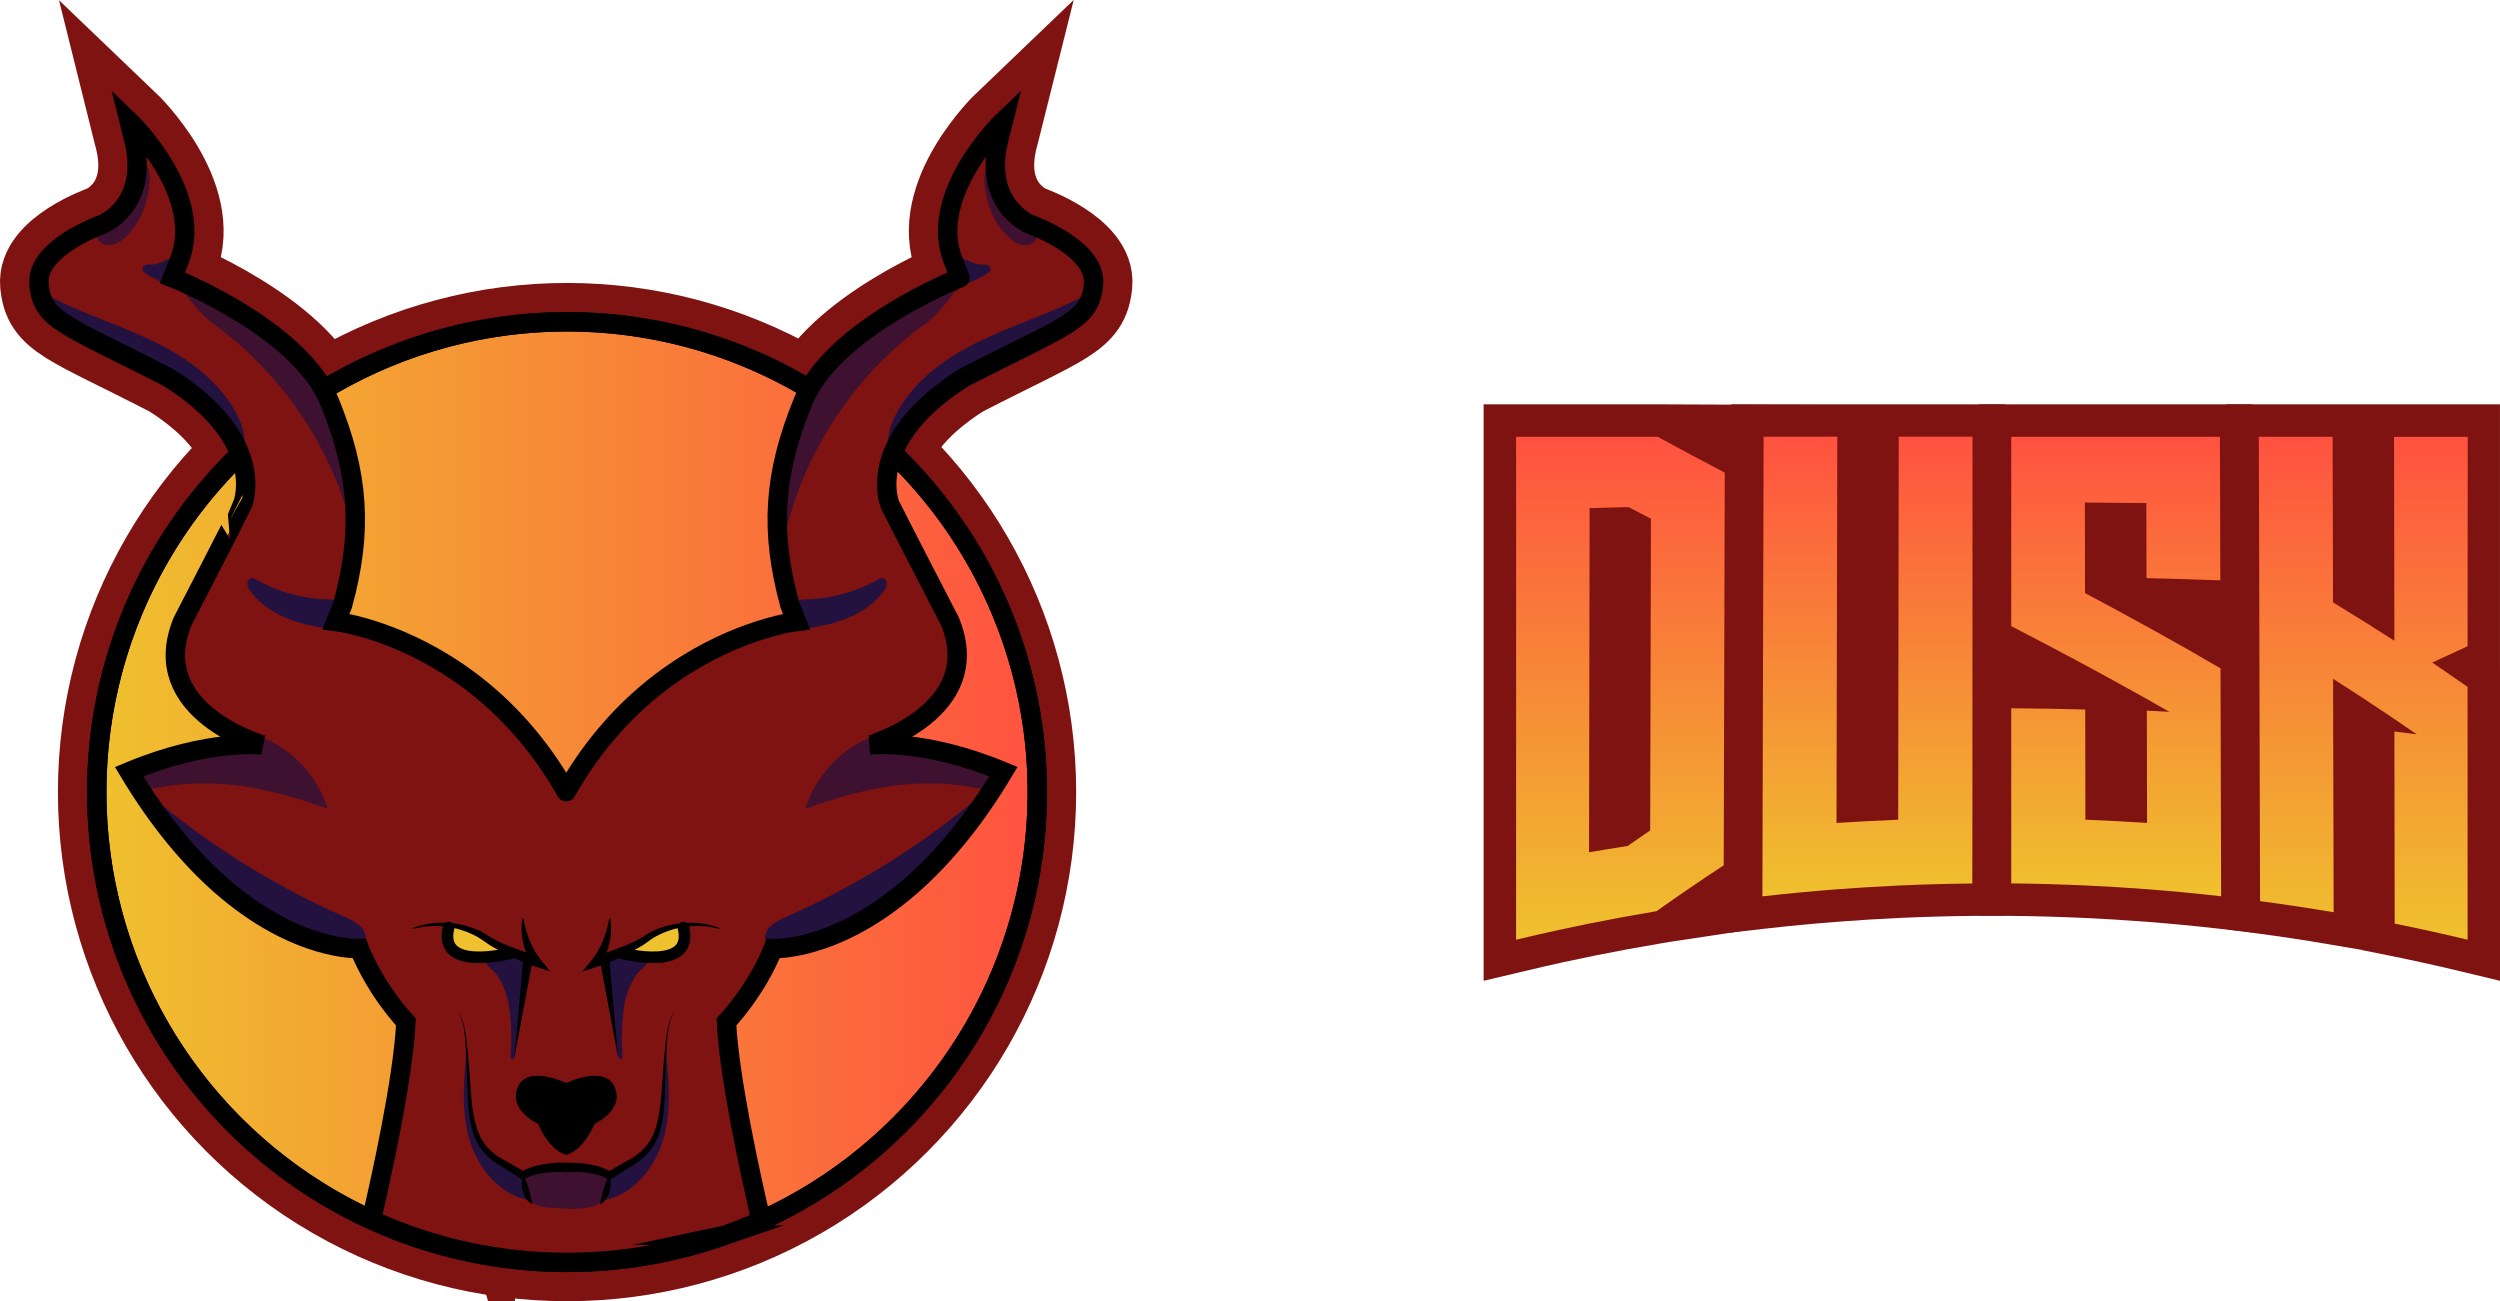 <svg xmlns="http://www.w3.org/2000/svg" xmlns:xlink="http://www.w3.org/1999/xlink" viewBox="0 0 1287.21 669.97"><defs><style>.cls-1{isolation:isolate;}.cls-2{fill:#7f1311;}.cls-3{fill:url(#Gradiente_sem_nome_5);}.cls-4{fill:url(#Gradiente_sem_nome_5-2);}.cls-5{fill:url(#Gradiente_sem_nome_5-3);}.cls-6{fill:url(#Gradiente_sem_nome_5-4);}.cls-10,.cls-14,.cls-15,.cls-16,.cls-7{fill:none;}.cls-7{stroke:#7f1311;stroke-width:40px;}.cls-10,.cls-14,.cls-7,.cls-8{stroke-miterlimit:10;}.cls-10,.cls-14,.cls-15,.cls-16,.cls-8{stroke:#000;}.cls-10,.cls-14,.cls-8{stroke-width:10px;}.cls-8{fill:url(#Gradiente_sem_nome_5-5);}.cls-12,.cls-13,.cls-9{fill:#23113f;}.cls-11{fill:#efc12e;}.cls-12{opacity:0.7;mix-blend-mode:screen;}.cls-13{mix-blend-mode:overlay;}.cls-14,.cls-15,.cls-16{stroke-linecap:round;}.cls-15,.cls-16{stroke-linejoin:bevel;}.cls-15{stroke-width:6px;}.cls-16{stroke-width:4px;}</style><linearGradient id="Gradiente_sem_nome_5" x1="834.31" y1="483.84" x2="834.31" y2="224.89" gradientUnits="userSpaceOnUse"><stop offset="0" stop-color="#efc12e"/><stop offset="1" stop-color="#ff5240"/></linearGradient><linearGradient id="Gradiente_sem_nome_5-2" x1="961.5" y1="461.52" x2="961.5" y2="224.89" xlink:href="#Gradiente_sem_nome_5"/><linearGradient id="Gradiente_sem_nome_5-3" x1="1089.61" y1="461.52" x2="1089.61" y2="224.89" xlink:href="#Gradiente_sem_nome_5"/><linearGradient id="Gradiente_sem_nome_5-4" x1="1216.77" y1="483.84" x2="1216.77" y2="224.89" xlink:href="#Gradiente_sem_nome_5"/><linearGradient id="Gradiente_sem_nome_5-5" x1="49.82" y1="407.83" x2="534.11" y2="407.83" xlink:href="#Gradiente_sem_nome_5"/></defs><title>vertical-dusk</title><g class="cls-1"><g id="Camada_2" data-name="Camada 2"><g id="preview"><g id="vertical"><g id="laranja"><path class="cls-2" d="M763.89,208.2h93.84l80.38.32c10.87,5.92-54.55,13.63-42.33,20l9,4.7,0,14.75-.55,197.58,0,9-7.53,4.93c-11.63,7.6,30.22,9.14,19.23,17L859.45,485l-4.11.71c-11.33,1.89-22.72,4-33.93,6.25-5.47,1.11-11,2.28-16.55,3.48-6.79,1.49-13.64,3.06-20.38,4.68L763.89,505Z"/><path class="cls-2" d="M891.41,208.2h140.85l-.08,263.23-16.52.15c-12.48.12-25.13.48-37.59,1.05-10.39.48-20.92,1.12-31.29,1.92-12.45.95-25.06,2.14-37.48,3.55l-18.61,2.11Z"/><path class="cls-2" d="M1027.9,337.28l-9-4.66,0-13.42,0-111h140.85l.29,107.89-4.92,21.3c-5.54-.19,4.64,12.23-.92,12.06,8.92,5-10.66-24.6-2.35-19.74l8.26,4.83V345.4l.37,134.81-18.62-2.11c-12.42-1.41-25-2.6-37.48-3.56-10.38-.79-20.91-1.43-31.29-1.91-12.46-.57-25.11-.93-37.59-1.05l-16.52-.15,0-123.49"/><path class="cls-2" d="M1287.21,345V505l-20.59-4.94c-12.18-2.93-24.61-5.67-36.93-8.16l-13.37-2.69v-.07l-17.56-3c-12.35-2.11-24.89-4-37.28-5.65L1147,478.6l-.74-270.4h140.93V343.35"/><path class="cls-3" d="M853.48,224.89q17.28,9.42,34.56,18.44c0,.62,0,1.23,0,1.84v2.77q0,16.9-.1,33.8c0,1.54,0,3.08,0,4.61q0,12-.07,24l-.18,68.22q0,12.15-.07,24.28c0,1.54,0,3.08,0,4.61q0,16.76-.1,33.5V444c0,.51,0,1,0,1.54q-17.34,11.34-34.62,23.61l-.33.06q-17.25,2.88-34.42,6.34-8.42,1.71-16.82,3.54-10.37,2.27-20.71,4.75V224.89h72.9Zm-3.72,157.34q.09-34.94.17-69.86.06-22.65.11-45.31c-3.87-2-7.75-4-11.62-6l-19.95.56-.3,177.21q9.93-1.71,19.86-3.25,5.81-4.06,11.62-8Q849.71,404.89,849.76,382.23Z"/><path class="cls-4" d="M1015.5,454.9q-19.11.18-38.2,1.06-15.91.74-31.8,1.94-19.05,1.47-38.07,3.62l.09-34.67.54-202H946l-.42,198.87q15.87-1,31.77-1.66l.27-197.21h38l-.06,196.3Q1015.5,438.05,1015.5,454.9Z"/><path class="cls-5" d="M1143,224.89q0,17.34.1,34.67,0,19.62.1,39.24-19-.68-38-1.13,0-19.32-.08-38.64-15.83-.16-31.64-.28l.06,46.63c23.26,12.35,46.53,25.14,69.77,38.74,0,.4,0,.81,0,1.21v2.13l.09,31.33v3l.12,45q.06,17.34.1,34.68-19-2.16-38.08-3.62-15.88-1.22-31.8-1.94-19.08-.88-38.19-1.06,0-16.86,0-33.71,0-28.23,0-56.46,19.05.11,38.1.64,0,28.36.08,56.73,15.88.63,31.76,1.66l-.12-57.8q5.85.27,11.68.58l-.67-.34q-5.51-3.13-11-6.23c-23.28-13.12-46.57-25.5-69.83-37.52V319.2q0-15.22,0-30.45V258.59q0-16.84,0-33.7H1143Z"/><path class="cls-6" d="M1270.52,332.73q-9.11,4.26-18.2,8.42,9.11,6.15,18.2,12.55V483.84q-18.7-4.48-37.53-8.29-.08-49.46-.16-98.91,5.79.71,11.58,1.45l-.66-.41q-5.46-3.78-10.93-7.48-15.77-10.69-31.56-20.7l.3,120.21q-18.9-3.21-37.89-5.73-.18-68.84-.38-137.68c0-1.12,0-2.25,0-3.38q0-15.82-.08-31.65c0-1,0-2,0-3.07l-.18-63.31h38l.21,85.28q15.81,9.58,31.58,19.76-.09-52.53-.17-105h37.94Z"/></g><g id="amarleo"><g id="borda_amarelo" data-name="borda amarelo"><circle class="cls-7" cx="291.96" cy="407.83" r="242.14"/><g id="direita"><path class="cls-7" d="M391.32,625.9c-4.33-18.56-15.9-70.43-17.29-99.7,17.19-18.91,24.06-37.8,24.06-37.8s31.82,1.76,70.74-32.1h0c15.34-13.35,31.79-32.24,47.82-59-41.24-17.19-68.73-13.75-68.73-13.75S508.06,366.4,489.16,320c-24.06-46.41-30.93-60.15-30.93-60.15s-13.75-32.65,37.8-65.29c53.27-27.49,65.29-29.22,67-48.11s-32.64-30.94-32.64-30.94-25.78-10.31-15.47-46.39l1.72-6.87s-39.53,37.8-25.78,72.16l3.44,8.6S429,168.79,413.55,206.59s-17.18,67-6.87,104.82l3.43,8.6s-9.45,1.1-23.65,6.13c-25.47,9-66.21,30.73-94.91,81.5"/><path class="cls-7" d="M370.52,478.32a43.29,43.29,0,0,0-16.62-1.25,45.14,45.14,0,0,0-15.69,4.81,31.1,31.1,0,0,0-3.43,2.1l-1.68,1.25c-.61.47-1.23.87-1.86,1.27-2.49,1.59-5.05,2.92-7.6,4.26s-5.13,2.59-7.75,3.75-5.28,2.18-8,3.09l-8,2.65,5.23-6.53c.2-.25.51-.64.76-1s.52-.75.77-1.13c.5-.77,1-1.56,1.43-2.38a42.69,42.69,0,0,0,2.44-5.1c.36-.87.68-1.77,1-2.68s.61-1.82.84-2.76c.57-1.87.91-3.79,1.33-5.75h.5a30.79,30.79,0,0,1,.43,6.08,33.53,33.53,0,0,1-.73,6.13,34.53,34.53,0,0,1-1.83,6c-.39,1-.84,1.93-1.33,2.87-.25.47-.5.94-.79,1.4a14.54,14.54,0,0,1-.94,1.44l-2.78-3.88c2.57-1.05,5.2-2.09,7.81-3.09s5.26-2,7.84-3a69.53,69.53,0,0,0,7.49-3.55c.59-.33,1.18-.66,1.72-1l.85-.55c.31-.22.63-.43.95-.63a34.12,34.12,0,0,1,3.94-2.12,46,46,0,0,1,17-3.86,42.56,42.56,0,0,1,16.92,2.76Z"/><path class="cls-7" d="M319.87,490.73s37.82,10.08,32-13.13"/><path class="cls-7" d="M290.69,558s20.62-10.31,25.78,1.71-10.31,18.91-10.31,18.91-5.16,13.25-14.61,16.07C290.69,568.3,290.69,558,290.69,558Z"/><polygon class="cls-7" points="313.66 493.33 318.19 544.24 308.78 494 313.66 493.33"/><path class="cls-7" d="M291.37,598.67a55,55,0,0,1,6,.1,57.27,57.27,0,0,1,6,.7,44.43,44.43,0,0,1,5.89,1.46,28.56,28.56,0,0,1,5.66,2.6l-2.14.05c3.55-2.27,7.24-4.24,10.76-6.26a32.72,32.72,0,0,0,9.2-7.27,28,28,0,0,0,5.18-10.5l.43-1.44.32-1.48c.2-1,.45-2,.61-3,.28-2,.67-4,.82-6,.44-4.05.68-8.19,1-12.3s.62-8.22,1-12.33.76-8.23,1.48-12.3a35.67,35.67,0,0,1,1.61-6,20.58,20.58,0,0,1,3.08-5.36,20.38,20.38,0,0,0-2.84,5.45,34,34,0,0,0-1.35,6c-.56,4.07-.78,8.18-1,12.29s-.33,8.23-.47,12.35-.24,8.22-.52,12.38c-.07,2.08-.38,4.15-.59,6.22-.12,1-.34,2.07-.51,3.11l-.27,1.55-.38,1.54a31,31,0,0,1-5.25,11.71,36,36,0,0,1-9.73,8.39c-3.54,2.24-7.05,4.29-10.36,6.6l-1,.68-1.16-.63a26.08,26.08,0,0,0-4.86-2,42.49,42.49,0,0,0-5.32-1.09c-1.81-.23-3.65-.37-5.49-.42a54.36,54.36,0,0,0-5.45.13Z"/></g><g id="esquerda"><path class="cls-7" d="M291.55,407.64c-28.89-51.12-70-72.77-95.44-81.69C182.21,321.07,173,320,173,320l3.43-8.6c10.31-37.81,8.6-67-6.87-104.82S88.79,143,88.79,143l3.44-8.6C106,100.06,66.46,62.26,66.46,62.26l1.71,6.87c10.31,36.08-15.46,46.39-15.46,46.39s-34.37,12-32.65,30.94,13.74,20.62,67,48.11c51.54,32.64,37.79,65.29,37.79,65.29S118,273.6,94,320C75,366.4,135.18,383.58,135.18,383.58s-27.49-3.44-68.72,13.75c15.77,26.29,32,45,47.08,58.32C152.79,490.19,185,488.4,185,488.4s6.87,18.89,24,37.8c-1.41,29.51-13.16,82-17.39,100.17"/><path class="cls-7" d="M212.43,477.85a42.58,42.58,0,0,1,16.92-2.76,45.9,45.9,0,0,1,17,3.86,33.45,33.45,0,0,1,3.95,2.12c.32.2.63.41.95.63l.85.55c.53.37,1.13.7,1.72,1a68.48,68.48,0,0,0,7.48,3.55c2.58,1.07,5.22,2,7.84,3s5.24,2,7.81,3.09l-2.78,3.88a14.54,14.54,0,0,1-.94-1.44c-.29-.46-.53-.93-.79-1.4-.49-.94-.94-1.9-1.33-2.87a35.42,35.42,0,0,1-1.83-6,33.53,33.53,0,0,1-.73-6.13,30.79,30.79,0,0,1,.44-6.08h.49c.42,2,.76,3.88,1.33,5.75.23.94.54,1.85.84,2.76s.63,1.81,1,2.68a41.15,41.15,0,0,0,2.43,5.1c.45.82.94,1.61,1.43,2.38.26.38.51.77.77,1.13s.56.74.76,1l5.23,6.53-8-2.65c-2.75-.91-5.4-1.94-8-3.09s-5.19-2.44-7.75-3.75-5.11-2.67-7.6-4.26c-.62-.4-1.25-.8-1.86-1.27L248.32,484a31,31,0,0,0-3.42-2.1,45.25,45.25,0,0,0-15.7-4.81,43.22,43.22,0,0,0-16.61,1.25Z"/><path class="cls-7" d="M292.41,558s-20.62-10.31-25.77,1.71S277,578.61,277,578.61s5.15,13.25,14.6,16.07C292.41,568.3,292.41,558,292.41,558Z"/><polygon class="cls-7" points="274.32 494 264.92 544.24 269.44 493.33 274.32 494"/><path class="cls-7" d="M291.37,603.58a54.56,54.56,0,0,0-5.46-.13q-2.76.07-5.49.42a42,42,0,0,0-5.31,1.09,26.17,26.17,0,0,0-4.87,2l-1.16.63-1-.68c-3.31-2.31-6.82-4.36-10.36-6.6a35.94,35.94,0,0,1-9.74-8.39,30.94,30.94,0,0,1-5.24-11.71l-.39-1.54-.27-1.55c-.17-1-.38-2.07-.51-3.11-.2-2.07-.52-4.14-.59-6.22-.28-4.16-.35-8.26-.51-12.38s-.29-8.24-.48-12.35-.42-8.22-1-12.29a34.86,34.86,0,0,0-1.35-6,20.67,20.67,0,0,0-2.84-5.45,20.83,20.83,0,0,1,3.07,5.36,34.74,34.74,0,0,1,1.61,6c.73,4.07,1.12,8.19,1.49,12.3s.66,8.22,1,12.33.57,8.25,1,12.3c.15,2,.54,4,.82,6,.16,1,.41,2,.61,3l.32,1.48.43,1.44a28.16,28.16,0,0,0,5.18,10.5,32.9,32.9,0,0,0,9.21,7.27c3.51,2,7.2,4,10.75,6.26l-2.13-.05a28.74,28.74,0,0,1,5.65-2.6,44.19,44.19,0,0,1,5.9-1.46,57.08,57.08,0,0,1,5.95-.7,55.1,55.1,0,0,1,6.05-.1Z"/></g></g><g id="amarelo"><circle class="cls-8" cx="291.96" cy="407.83" r="242.14"/><path class="cls-9" d="M98.11,205l.31.15,0,0Z"/><path class="cls-2" d="M561.31,147a33.46,33.46,0,0,0-1.74-8,15.39,15.39,0,0,0-1.83-7.66,16.65,16.65,0,0,0-14-8.69c-.39-.28-.79-.56-1.2-.83-3.23-2.15-6.85-3.42-10.26-5.24-.71-.38-1.41-.79-2.08-1.22-.22-.16-.72-.51-.88-.65-1.66-1.44-3.19-3-4.73-4.57a11.66,11.66,0,0,0-6.24-3.3c-.51-2.18-.94-4.43-1.27-6.73-.41-2.92-2.61-5.38-5.23-7a35.68,35.68,0,0,0,.42-4.22c0-.73.85-2.15-.16-.87,2.76-3.47,3.38-8.23,0-11.61-2.86-2.86-8.83-3.49-11.61,0-4.49,5.65-5.08,13-5.55,20.16-.13.19-.25.37-.37.57-5.55,9.22-9,21.6-4.79,31.61a17.06,17.06,0,0,0-.73,3.44,29.19,29.19,0,0,0,1.56,12.24,11.89,11.89,0,0,0-3,1.26c-9.83,5.82-19.5,11.37-28.51,18.11a70.07,70.07,0,0,0-18.93,8.38,13,13,0,0,0-6,10.2c-6.37,4.47-14.14,11.28-17.4,19.05a12.17,12.17,0,0,0-3.46,3.77,36.94,36.94,0,0,0-4.68,14.83c-1.22,4-2.55,7.86-4.08,11.55s-3.68,7.82-4.4,12c-.78,4.63-.3,8.63-1.46,11.94-1.44,4.12.18,8.95,3.29,12.09-.24,1.58-.45,3.16-.6,4.76a43.64,43.64,0,0,0,.24,10.91,9.71,9.71,0,0,0-.31,3.3c.94,11.83,3.81,23.53,7,35.1a15.68,15.68,0,0,0-5.05,1.06c-8,3.08-16.2,6-24.39,9.11-1.06.2-2.11.44-3.15.73a70.46,70.46,0,0,0-18.79,8.48c-12.72,6.07-24.62,13.48-34.41,23.76s-17.28,22.15-23.83,34.62c-2.56,2.21-5.07,4.48-7.5,6.82a271,271,0,0,1-18.35-21l-.46-.56a20.26,20.26,0,0,0-5.95-15.5,169.1,169.1,0,0,0-66.88-40.69,147.39,147.39,0,0,0-16.3-4.28L173,319.84c.26-1.37.45-2.74.59-4.13,5.28-7.29,6.37-16,4.76-24.63a72.71,72.71,0,0,0,1.81-13.33A16.5,16.5,0,0,0,179,271.1l.18-1.71c1.08-11.07.64-22.21.19-33.3a20.75,20.75,0,0,0-7.11-14.69,19.71,19.71,0,0,0-2.24-6.67c-1-1.79-2-3.58-3-5.35-.16-1.5-.36-3-.58-4.52-.7-4.84-4.69-9.16-9.41-11.65C149,181.48,139.36,171,126.61,163.65c-10-5.77-20.57-10.68-30.85-15.93-3.56-1.83-7.11-3.65-10.71-5.36a15.58,15.58,0,0,0,4.15-5.06c4.32-8.65,3.84-20.27,1.73-29.45-2.32-10.1-9.59-18.94-10.31-29.39-.43-6.29-10.28-6.34-9.85,0a38.15,38.15,0,0,0,1,6.4A3.7,3.7,0,0,0,69,88.22c-.78,5.46-1.47,11-2.26,16.42A4.69,4.69,0,0,0,62.61,106q-4.36,4.53-8.74,9.07l-7.25,4.27-.19.13a19.16,19.16,0,0,0-3.9.58c-1.89.48-3.86,2.66-3.62,4.75,0,0,0,0,0,0a18.74,18.74,0,0,0-2.69.52c-12.7,3.5-18.75,18.78-12,30.09a32,32,0,0,0,15.12,13A25.64,25.64,0,0,0,47,170.29c3.46,3.7,7.72,6.63,11.77,9.64,4.31,3.21,8.63,6.4,13.08,9.4a145.07,145.07,0,0,0,13.91,8.22c2.31,1.2,4.63,2.38,6.88,3.69,1.72,1,3.62,2.86,5.46,3.75-1.23-.64-1.62-1.5.28.12h0l.3.13-.28-.11c.81.68,1.6,1.39,2.37,2.11,1.57,1.46,3.09,3,4.54,4.57s2.91,3.35,4.32,5.06l.12.17c.63.88,1.28,1.76,1.9,2.66a275,275,0,0,1,14.59,24.21,16.14,16.14,0,0,0,2,2.84,14.77,14.77,0,0,0-2.43,9.54c0,.1,0,.19,0,.28a19,19,0,0,0-4.29,12.15c-1,1.54-2.16,3-3.11,4.58a46.25,46.25,0,0,0-4,9.38,4.83,4.83,0,0,1-.19.5l-.43.51c-.73.79-1.48,1.55-2.18,2.35a41.66,41.66,0,0,0-5.56,7.52,32.21,32.21,0,0,0-3.91,13.94,96.94,96.94,0,0,0-8.42,17.23c-1.88,5.05-3.52,10.68-3.15,16.1a24.15,24.15,0,0,0,6.27,15.3,20.71,20.71,0,0,0,1.83,1.7,25.06,25.06,0,0,0,9.75,10.86,14.46,14.46,0,0,0,3.24,1.57,23,23,0,0,0,5,3.2,18.63,18.63,0,0,0,6.32,3.81,21.78,21.78,0,0,0,4.64,2.64l.61.53h-.14a21.38,21.38,0,0,0-13.9,5.43,4.73,4.73,0,0,0-4.15.38c-.38.29-.77.56-1.15.83a28.39,28.39,0,0,0-11.41.81,13.75,13.75,0,0,0-5.31,3h0l-.57.06c-5.29-3.57-12.9-3.7-17.48,1.3a14.4,14.4,0,0,0-2.29,3.33c-4.4,1-5.88,7.74-1.35,9.25a11.87,11.87,0,0,0,3.64,6.57q3.66,3.36,7.13,6.9a12.24,12.24,0,0,0,1.24,2.83,43.16,43.16,0,0,0,8.08,10.11,54.66,54.66,0,0,0,5,4c.51.71,1,1.42,1.53,2.14a17,17,0,0,0,2.75,3.07,43.53,43.53,0,0,0,6.39,8.84c4.54,4.6,10.35,8.36,15.46,12.28,2,1.5,3.92,3,5.89,4.46a19.78,19.78,0,0,0,2.55,3.27,20.45,20.45,0,0,0,14.32,6,49.26,49.26,0,0,0,18.89,7.08,16.91,16.91,0,0,0,8,4.54,79.25,79.25,0,0,0,13.94,1.24,301.66,301.66,0,0,0,22.28,34.95,16.59,16.59,0,0,0-1.4,7.08,282.74,282.74,0,0,0,2.17,29.08q-1.35,2.32-2.73,4.62c-3.88,6.43-7.19,13.43-6.54,21.16a54.75,54.75,0,0,0,1.89,9.8A121.35,121.35,0,0,0,194.29,609a10.18,10.18,0,0,0-.59,2,11.25,11.25,0,0,0-1,1.37c-3.53,6-1.13,13.14,4.42,16.84,7.17,4.79,15.48,7.58,23.77,9.76.89,1.11,6.48,1.38,7.84,2,24.64,11.81,40.11,8.1,73.05,9.85a129.55,129.55,0,0,0,43.12-5.15,145.91,145.91,0,0,0,19.71-7.07c2.81-1.32,6-.86,8.58-2.55.89-.59,2.33.5,3.29,0,.07.06,2.56-1.66,3.28-1.65,6.42.81,9.24-8.36,9-14.44a12.21,12.21,0,0,0-3.32-8.2c-.27-4.37-1.47-9-2.13-13.29q-1.71-10.94-3.4-21.85c-1.42-9.11-3.1-18.19-6-26.85-.66-4.6-1.51-9.19-1.05-13.85a2,2,0,0,0-1.51-1.95c0-1.91-.06-3.83-.2-5.74a206.88,206.88,0,0,0,28.27-41.06l.41-.1a48,48,0,0,0,6.72-2.58A47.58,47.58,0,0,1,417.19,483a41.8,41.8,0,0,0,20.13-5.55c5.31-3.12,10-7.3,14.74-11.23s9.91-8,14.3-12.52a31.15,31.15,0,0,0,2.27-2.59c9.46-7.18,18.45-14.94,26.07-24.06a14.79,14.79,0,0,0,3.27-6.9,72.48,72.48,0,0,0,9.77-8.32c7.42-7.56,2.05-21.06-8.71-21-8.37,0-16.89-1.73-25.18-2.81l-20.6-2.67a33.64,33.64,0,0,0-.18-7.31,38.53,38.53,0,0,0,11.62-6.23c10.4-4.65,19-11.8,23.11-23.23a36.4,36.4,0,0,0-.91-26,14,14,0,0,0-2.25-9.5c-2.53-3.89-4.47-5.31-6.77-8.67-.4-.59-.79-1.19-1.18-1.79-.41-1-.86-1.94-1.35-2.89a69,69,0,0,0-3.74-6,52.37,52.37,0,0,1-3-7.2,13.94,13.94,0,0,0-5.13-6.89c-.4-1.1-.79-2.2-1.18-3.35-4.34-12.78-8.15-24.65-6.94-37.8a18.28,18.28,0,0,0,3.6-3.64c3.27-4.29,5.5-9.18,8.45-13.67,2.43-3.7,6.55-7.88,10-11.75,5.44-6,10.77-12.23,16.5-18,4,2.31,9.27,2.7,12.8.2l11.24-8a14.42,14.42,0,0,0,5.55-7.5c12.09-3.11,24-7.8,31.3-18.26C558.64,155.7,561.74,151.39,561.31,147Z"/><path class="cls-10" d="M121.64,235.71A241.39,241.39,0,0,0,49.82,407.83C49.82,521,127.42,616,232.3,642.56h0a243.69,243.69,0,0,0,130.2-3h0q3.32-1,6.58-2.1h0c1.43-.48,2.84-1,4.25-1.48a1.06,1.06,0,0,0,.19-.06h0c4.22-1.51,8.37-3.13,12.49-4.86,87-36.73,148.06-122.83,148.06-223.19a241.45,241.45,0,0,0-74.17-174.41"/><path class="cls-10" d="M165.35,201.39a242.31,242.31,0,0,1,251.81-.86"/><path class="cls-11" d="M258.75,487.61a32.38,32.38,0,0,1-5.68-2.76c-2-1.2-3.78-2.63-5.86-3.63-4.15-2-8.72-3.13-13.1-4.51a2,2,0,0,0-1.07,0,2.1,2.1,0,0,0-.82-.16c-2.41,0-2.62,3.39-.64,4a12.58,12.58,0,0,0,.26,1.47,1.81,1.81,0,0,0-.39,1.18,6.65,6.65,0,0,0,2,4.56,11.13,11.13,0,0,0,.85,1.1,8.07,8.07,0,0,0,5.93,2.45h.31c1.36.24,2.78.34,4.14.45a64.59,64.59,0,0,0,10,0,2.12,2.12,0,0,0,1.52-.75c.48.2,1,.39,1.45.57a2.08,2.08,0,0,0,2.53-1.43A2.11,2.11,0,0,0,258.75,487.61Z"/><path class="cls-11" d="M351.74,478.24a2,2,0,0,0-2.48-1.56L342,478.6a24.38,24.38,0,0,0-6.69,2.43,40.74,40.74,0,0,0-5.13,4.23c-1.5,1.3-3.23,2.4-5.29,2.25a1.93,1.93,0,0,0-1.17.33c-2.23.4-2.1,4.06.4,4.06a2,2,0,0,0,1.05-.28h.67c2.51,0,5,0,7.53,0h.17a2.8,2.8,0,0,0,1.2.69c1.44.4,3.28-.16,4.73-.35,3.24-.43,6.52-1,9.13-3.11a8.38,8.38,0,0,0,3.24-7.16A2.16,2.16,0,0,0,351.74,478.24Z"/><path class="cls-12" d="M182.76,278.85c6.06-34.92-5.89-72.47-31-97.46a152.09,152.09,0,0,0-39.51-27.75c-3.7-1.82-31.81-21.41-13.89,1.44,3.17,4,7.63,8.89,11.39,11.6a187,187,0,0,1,56.54,65.95A182.58,182.58,0,0,1,182.76,278.85Z"/><path class="cls-12" d="M403.44,278.85c-6.05-34.92,5.89-72.47,31-97.46A152,152,0,0,1,474,153.64c3.7-1.82,31.82-21.41,13.89,1.44-3.16,4-7.62,8.89-11.38,11.6a187.13,187.13,0,0,0-56.55,65.95A183,183,0,0,0,403.44,278.85Z"/><path class="cls-12" d="M518.91,121.73c2.09,2,4.53,3.88,7.4,4.4s6.2-.65,7.41-3.3c1-2.18.35-4.81-1-6.82a29.56,29.56,0,0,0-4.94-5.19,50.22,50.22,0,0,1-11.61-16.66c-1.23-2.84-3.48-16.65-7.89-9-2.8,4.83-.82,14.61.59,19.59A38.33,38.33,0,0,0,518.91,121.73Z"/><path class="cls-12" d="M65,121.73c-2.09,2-4.53,3.88-7.4,4.4s-6.21-.65-7.41-3.3c-1-2.18-.35-4.81,1-6.82a30.31,30.31,0,0,1,4.94-5.19A50.24,50.24,0,0,0,67.7,94.16c1.22-2.84,3.47-16.65,7.89-9,2.8,4.83.82,14.61-.59,19.59A38.42,38.42,0,0,1,65,121.73Z"/><path class="cls-12" d="M500.61,405.39c2.59.47,5.25,1,7.78.17a7.88,7.88,0,0,0,5.13-6.95c.71-12.34-27.87-6.49-33.59-8-8.88-2.38-13.17-14-22.26-13.13-18,1.64-37.1,19.16-43,38.93C443.32,406.21,470.77,399.87,500.61,405.39Z"/><path class="cls-12" d="M82.8,405.39c-2.58.47-5.25,1-7.78.17a7.88,7.88,0,0,1-5.12-6.95c-.72-12.34,27.86-6.49,33.58-8,8.89-2.38,13.18-14,22.27-13.13,17.95,1.64,37.09,19.16,43,38.93C140.09,406.21,112.64,399.87,82.8,405.39Z"/><path class="cls-13" d="M405.69,471.67c-4.48,2-9.48,4.28-11.12,8.39-1,2.41-.9,4.66,1.64,6.57,3.28,2.46,5.54,3.51,8.93,2.64,36.51-9.39,69.55-31.3,92.92-60.83,4.43-5.59,13.93-15.48,14.46-22.69-5.4.51-11.44,7.14-15.56,10.4-9.16,7.23-18.49,14.19-28.18,20.7A414,414,0,0,1,405.69,471.67Z"/><path class="cls-13" d="M176.59,471.67c4.48,2,9.49,4.28,11.13,8.39,1,2.41.89,4.66-1.64,6.57-3.29,2.46-5.55,3.51-8.93,2.64-36.51-9.39-69.56-31.3-92.92-60.83C79.8,422.85,70.3,413,69.77,405.75c5.4.51,11.44,7.14,15.56,10.4,9.15,7.23,18.49,14.19,28.18,20.7A413.4,413.4,0,0,0,176.59,471.67Z"/><path class="cls-13" d="M263.26,536a118.36,118.36,0,0,0-1.16-17.76,39.41,39.41,0,0,0-6.38-16.48c-1.5-2.09-6.52-5.28-5.62-7.7.8-2.16,6.53-2.21,8.78-2.72a20.5,20.5,0,0,1,5.87-.73,6.87,6.87,0,0,1,5.15,2.56c1.47,2,1.23,4.81.92,7.31l-3,24.85c-.5,4.11-1.6,9-2.1,13.06-.22,1.79,0,7.38-2.25,6.89C262.41,544.9,263.31,539,263.26,536Z"/><path class="cls-13" d="M320.17,536a118.36,118.36,0,0,1,1.16-17.76,39.41,39.41,0,0,1,6.38-16.48c1.5-2.09,6.52-5.28,5.62-7.7-.8-2.16-6.53-2.21-8.78-2.72a20.5,20.5,0,0,0-5.87-.73,6.86,6.86,0,0,0-5.15,2.56c-1.47,2-1.23,4.81-.92,7.31l3,24.85c.5,4.11,1.28,9,1.78,13.06.22,1.79.32,7.38,2.57,6.89C321,544.9,320.12,539,320.17,536Z"/><path class="cls-13" d="M177,324.68c-8.86-1.05-17.78-2.25-26.21-5.19s-16.41-7.79-21.73-14.95a7.22,7.22,0,0,1-1.71-3.87c0-1.43,1-3,2.41-3a4.33,4.33,0,0,1,2.16.76,79.51,79.51,0,0,0,35.64,10.11c2.52.1,5.14.11,7.39,1.24s4,3.8,3.11,6.16Z"/><path class="cls-13" d="M406.94,324.68c8.87-1.05,17.79-2.25,26.21-5.19s16.41-7.79,21.73-14.95a7.15,7.15,0,0,0,1.71-3.87c0-1.43-1-3-2.41-3a4.37,4.37,0,0,0-2.16.76,79.51,79.51,0,0,1-35.63,10.11c-2.52.1-5.15.11-7.4,1.24s-4,3.8-3.11,6.16Z"/><path class="cls-13" d="M107,194.22c-11.16-10.4-25-17.47-39-23.44s-28.5-11-42.07-17.94c-3,2.2-2.27,7.26.44,9.86s6.56,3.49,10.14,4.61C52.76,172.43,66.09,184,80.29,193.5c8.74,5.85,18,11,26.17,17.58a67.82,67.82,0,0,1,12.6,12.9c1.1,1.53,2.4,5.3,4.6,5.21,2.9-.11,2.31-3.36,2-5.09C123.85,212.87,115,201.73,107,194.22Z"/><path class="cls-13" d="M476.28,194.22c11.16-10.4,25-17.47,39-23.44s28.5-11,42.07-17.94c3,2.2,2.27,7.26-.44,9.86s-6.56,3.49-10.14,4.61c-16.31,5.12-29.65,16.67-43.85,26.19-8.73,5.85-18,11-26.16,17.58a67.23,67.23,0,0,0-12.6,12.9c-1.11,1.53-2.41,5.3-4.6,5.21-2.91-.11-2.31-3.36-2-5.09C459.39,212.87,468.22,201.73,476.28,194.22Z"/><path class="cls-13" d="M342.73,539.34c1.6,15.66,3.16,31.77-1.13,46.91s-15.85,29.32-31.39,31.85c1.45-3.43,1.56-10.19,4.74-13.28s7-3.79,10.62-6.39c13.85-10,14-17.41,15.64-35.47C341.88,555.61,342,547.37,342.73,539.34Z"/><path class="cls-13" d="M240.44,539.34c-1.59,15.66-3.16,31.77,1.13,46.91s15.86,29.32,31.4,31.85c-1.46-3.43-1.56-10.19-4.74-13.28s-7-3.79-10.62-6.39c-13.85-10-14-17.41-15.64-35.47C241.3,555.61,241.14,547.37,240.44,539.34Z"/><path class="cls-12" d="M276.05,620.33a25.16,25.16,0,0,0,7.62,1.45c6.31.54,12.71,1.07,18.95,0a13.26,13.26,0,0,0,6.93-2.94c2.55-2.4,3.25-6.12,3.81-9.57.24-1.47.42-3.19-.62-4.26-.64-.67-3.45-1.6-4.36-1.8-9.57-2.08-17.56-2.24-27.34-1.81a19.77,19.77,0,0,0-7.25,1.3c-2.27,1-3.56,1.36-4,3.8C269,611,271.91,618.59,276.05,620.33Z"/><path class="cls-13" d="M491.89,148.05a63.47,63.47,0,0,0,15.94-6.93c1.07-.65,2.25-1.59,2.13-2.83a2.56,2.56,0,0,0-2.19-2,22.53,22.53,0,0,0-3.19-.1,14.85,14.85,0,0,1-5-1.47,15.42,15.42,0,0,0-5-1.48,5.17,5.17,0,0,0-4.6,1.91c-1,1.43-.66,3.74.89,4.5"/><path class="cls-13" d="M91.42,148.05a63.79,63.79,0,0,1-15.94-6.93c-1.06-.65-2.25-1.59-2.13-2.83a2.57,2.57,0,0,1,2.19-2,22.63,22.63,0,0,1,3.19-.1,14.85,14.85,0,0,0,5-1.47,15.4,15.4,0,0,1,5-1.48,5.14,5.14,0,0,1,4.59,1.91c1,1.43.67,3.74-.89,4.5"/><g id="direita-2" data-name="direita"><path class="cls-14" d="M391.32,625.9c-4.33-18.56-15.9-70.43-17.29-99.7,17.19-18.91,24.06-37.8,24.06-37.8s31.82,1.76,70.74-32.1h0c15.34-13.35,31.79-32.24,47.82-59-41.24-17.19-68.73-13.75-68.73-13.75S508.06,366.4,489.16,320c-24.06-46.41-30.93-60.15-30.93-60.15s-13.75-32.65,37.8-65.29c53.27-27.49,65.29-29.22,67-48.11s-32.64-30.94-32.64-30.94-25.78-10.31-15.47-46.39l1.72-6.87s-39.53,37.8-25.78,72.16l3.44,8.6S429,168.79,413.55,206.59s-17.18,67-6.87,104.82l3.43,8.6s-9.45,1.1-23.65,6.13c-25.47,9-66.21,30.73-94.91,81.5"/><path d="M370.52,478.32a43.29,43.29,0,0,0-16.62-1.25,45.14,45.14,0,0,0-15.69,4.81,31.1,31.1,0,0,0-3.43,2.1l-1.68,1.25c-.61.47-1.23.87-1.86,1.27-2.49,1.59-5.05,2.92-7.6,4.26s-5.13,2.59-7.75,3.75-5.28,2.18-8,3.09l-8,2.65,5.23-6.53c.2-.25.51-.64.76-1s.52-.75.77-1.13c.5-.77,1-1.56,1.43-2.38a42.69,42.69,0,0,0,2.44-5.1c.36-.87.68-1.77,1-2.68s.61-1.82.84-2.76c.57-1.87.91-3.79,1.33-5.75h.5a30.79,30.79,0,0,1,.43,6.08,33.53,33.53,0,0,1-.73,6.13,34.53,34.53,0,0,1-1.83,6c-.39,1-.84,1.93-1.33,2.87-.25.47-.5.94-.79,1.4a14.54,14.54,0,0,1-.94,1.44l-2.78-3.88c2.57-1.05,5.2-2.09,7.81-3.09s5.26-2,7.84-3a69.53,69.53,0,0,0,7.49-3.55c.59-.33,1.18-.66,1.72-1l.85-.55c.31-.22.63-.43.95-.63a34.12,34.12,0,0,1,3.94-2.12,46,46,0,0,1,17-3.86,42.56,42.56,0,0,1,16.92,2.76Z"/><path class="cls-15" d="M319.87,490.73s37.82,10.08,32-13.13"/><path d="M290.69,558s20.62-10.31,25.78,1.71-10.31,18.91-10.31,18.91-5.16,13.25-14.61,16.07C290.69,568.3,290.69,558,290.69,558Z"/><polygon points="313.66 493.33 318.19 544.24 308.78 494 313.66 493.33"/><path d="M291.37,598.67a55,55,0,0,1,6,.1,57.27,57.27,0,0,1,6,.7,44.43,44.43,0,0,1,5.89,1.46,28.56,28.56,0,0,1,5.66,2.6l-2.14.05c3.55-2.27,7.24-4.24,10.76-6.26a32.72,32.72,0,0,0,9.2-7.27,28,28,0,0,0,5.18-10.5l.43-1.44.32-1.48c.2-1,.45-2,.61-3,.28-2,.67-4,.82-6,.44-4.05.68-8.19,1-12.3s.62-8.22,1-12.33.76-8.23,1.48-12.3a35.67,35.67,0,0,1,1.61-6,20.58,20.58,0,0,1,3.08-5.36,20.38,20.38,0,0,0-2.84,5.45,34,34,0,0,0-1.35,6c-.56,4.07-.78,8.18-1,12.29s-.33,8.23-.47,12.35-.24,8.22-.52,12.38c-.07,2.08-.38,4.15-.59,6.22-.12,1-.34,2.07-.51,3.11l-.27,1.55-.38,1.54a31,31,0,0,1-5.25,11.71,36,36,0,0,1-9.73,8.39c-3.54,2.24-7.05,4.29-10.36,6.6l-1,.68-1.16-.63a26.08,26.08,0,0,0-4.86-2,42.49,42.49,0,0,0-5.32-1.09c-1.81-.23-3.65-.37-5.49-.42a54.36,54.36,0,0,0-5.45.13Z"/></g><g id="esquerda-2" data-name="esquerda"><path class="cls-10" d="M291.55,407.64c-28.89-51.12-70-72.77-95.44-81.69C182.21,321.07,173,320,173,320l3.43-8.6c10.31-37.81,8.6-67-6.87-104.82S88.79,143,88.79,143l3.44-8.6C106,100.06,66.46,62.26,66.46,62.26l1.71,6.87c10.31,36.08-15.46,46.39-15.46,46.39s-34.37,12-32.65,30.94,13.74,20.62,67,48.11c51.54,32.64,37.79,65.29,37.79,65.29S118,273.6,94,320C75,366.4,135.18,383.58,135.18,383.58s-27.49-3.44-68.72,13.75c15.77,26.29,32,45,47.08,58.32C152.79,490.19,185,488.4,185,488.4s6.87,18.89,24,37.8c-1.41,29.51-13.16,82-17.39,100.17"/><path d="M212.43,477.85a42.58,42.58,0,0,1,16.92-2.76,45.9,45.9,0,0,1,17,3.86,33.45,33.45,0,0,1,3.95,2.12c.32.2.63.41.95.63l.85.55c.53.37,1.13.7,1.72,1a68.48,68.48,0,0,0,7.48,3.55c2.58,1.07,5.22,2,7.84,3s5.24,2,7.81,3.09l-2.78,3.88a14.54,14.54,0,0,1-.94-1.44c-.29-.46-.53-.93-.79-1.4-.49-.94-.94-1.9-1.33-2.87a35.42,35.42,0,0,1-1.83-6,33.53,33.53,0,0,1-.73-6.13,30.79,30.79,0,0,1,.44-6.08h.49c.42,2,.76,3.88,1.33,5.75.23.94.54,1.85.84,2.76s.63,1.81,1,2.68a41.15,41.15,0,0,0,2.43,5.1c.45.82.94,1.61,1.43,2.38.26.38.51.77.77,1.13s.56.74.76,1l5.23,6.53-8-2.65c-2.75-.91-5.4-1.94-8-3.09s-5.19-2.44-7.75-3.75-5.11-2.67-7.6-4.26c-.62-.4-1.25-.8-1.86-1.27L248.32,484a31,31,0,0,0-3.42-2.1,45.25,45.25,0,0,0-15.7-4.81,43.22,43.22,0,0,0-16.61,1.25Z"/><path d="M292.41,558s-20.62-10.31-25.77,1.71S277,578.61,277,578.61s5.15,13.25,14.6,16.07C292.41,568.3,292.41,558,292.41,558Z"/><polygon points="274.32 494 264.92 544.24 269.44 493.33 274.32 494"/><path d="M291.37,603.58a54.56,54.56,0,0,0-5.46-.13q-2.76.07-5.49.42a42,42,0,0,0-5.31,1.09,26.17,26.17,0,0,0-4.87,2l-1.16.63-1-.68c-3.31-2.31-6.82-4.36-10.36-6.6a35.94,35.94,0,0,1-9.74-8.39,30.94,30.94,0,0,1-5.24-11.71l-.39-1.54-.27-1.55c-.17-1-.38-2.07-.51-3.11-.2-2.07-.52-4.14-.59-6.22-.28-4.16-.35-8.26-.51-12.38s-.29-8.24-.48-12.35-.42-8.22-1-12.29a34.86,34.86,0,0,0-1.35-6,20.67,20.67,0,0,0-2.84-5.45,20.83,20.83,0,0,1,3.07,5.36,34.74,34.74,0,0,1,1.61,6c.73,4.07,1.12,8.19,1.49,12.3s.66,8.22,1,12.33.57,8.25,1,12.3c.15,2,.54,4,.82,6,.16,1,.41,2,.61,3l.32,1.48.43,1.44a28.16,28.16,0,0,0,5.18,10.5,32.9,32.9,0,0,0,9.21,7.27c3.51,2,7.2,4,10.75,6.26l-2.13-.05a28.74,28.74,0,0,1,5.65-2.6,44.19,44.19,0,0,1,5.9-1.46,57.08,57.08,0,0,1,5.95-.7,55.1,55.1,0,0,1,6.05-.1Z"/></g><path class="cls-15" d="M263,490.73s-37.82,10.08-32-13.13"/><line class="cls-16" x1="468.83" y1="456.3" x2="468.83" y2="456.29"/><path d="M313.71,605.23a10.83,10.83,0,0,1,.73,4.15,14.75,14.75,0,0,1-.56,4.07,12.59,12.59,0,0,1-1.76,3.82,7,7,0,0,1-3.33,2.74c.42-1.42.68-2.62,1-3.84s.59-2.41.94-3.61.73-2.42,1.19-3.64A21.2,21.2,0,0,1,313.71,605.23Z"/><path d="M269.39,605.23a20.5,20.5,0,0,1,1.8,3.69c.46,1.22.85,2.44,1.19,3.64s.63,2.41.94,3.61.57,2.42,1,3.84a7.11,7.11,0,0,1-3.33-2.74,12.57,12.57,0,0,1-1.75-3.82,14.76,14.76,0,0,1-.57-4.07A11,11,0,0,1,269.39,605.23Z"/></g></g></g></g></g></g></svg>